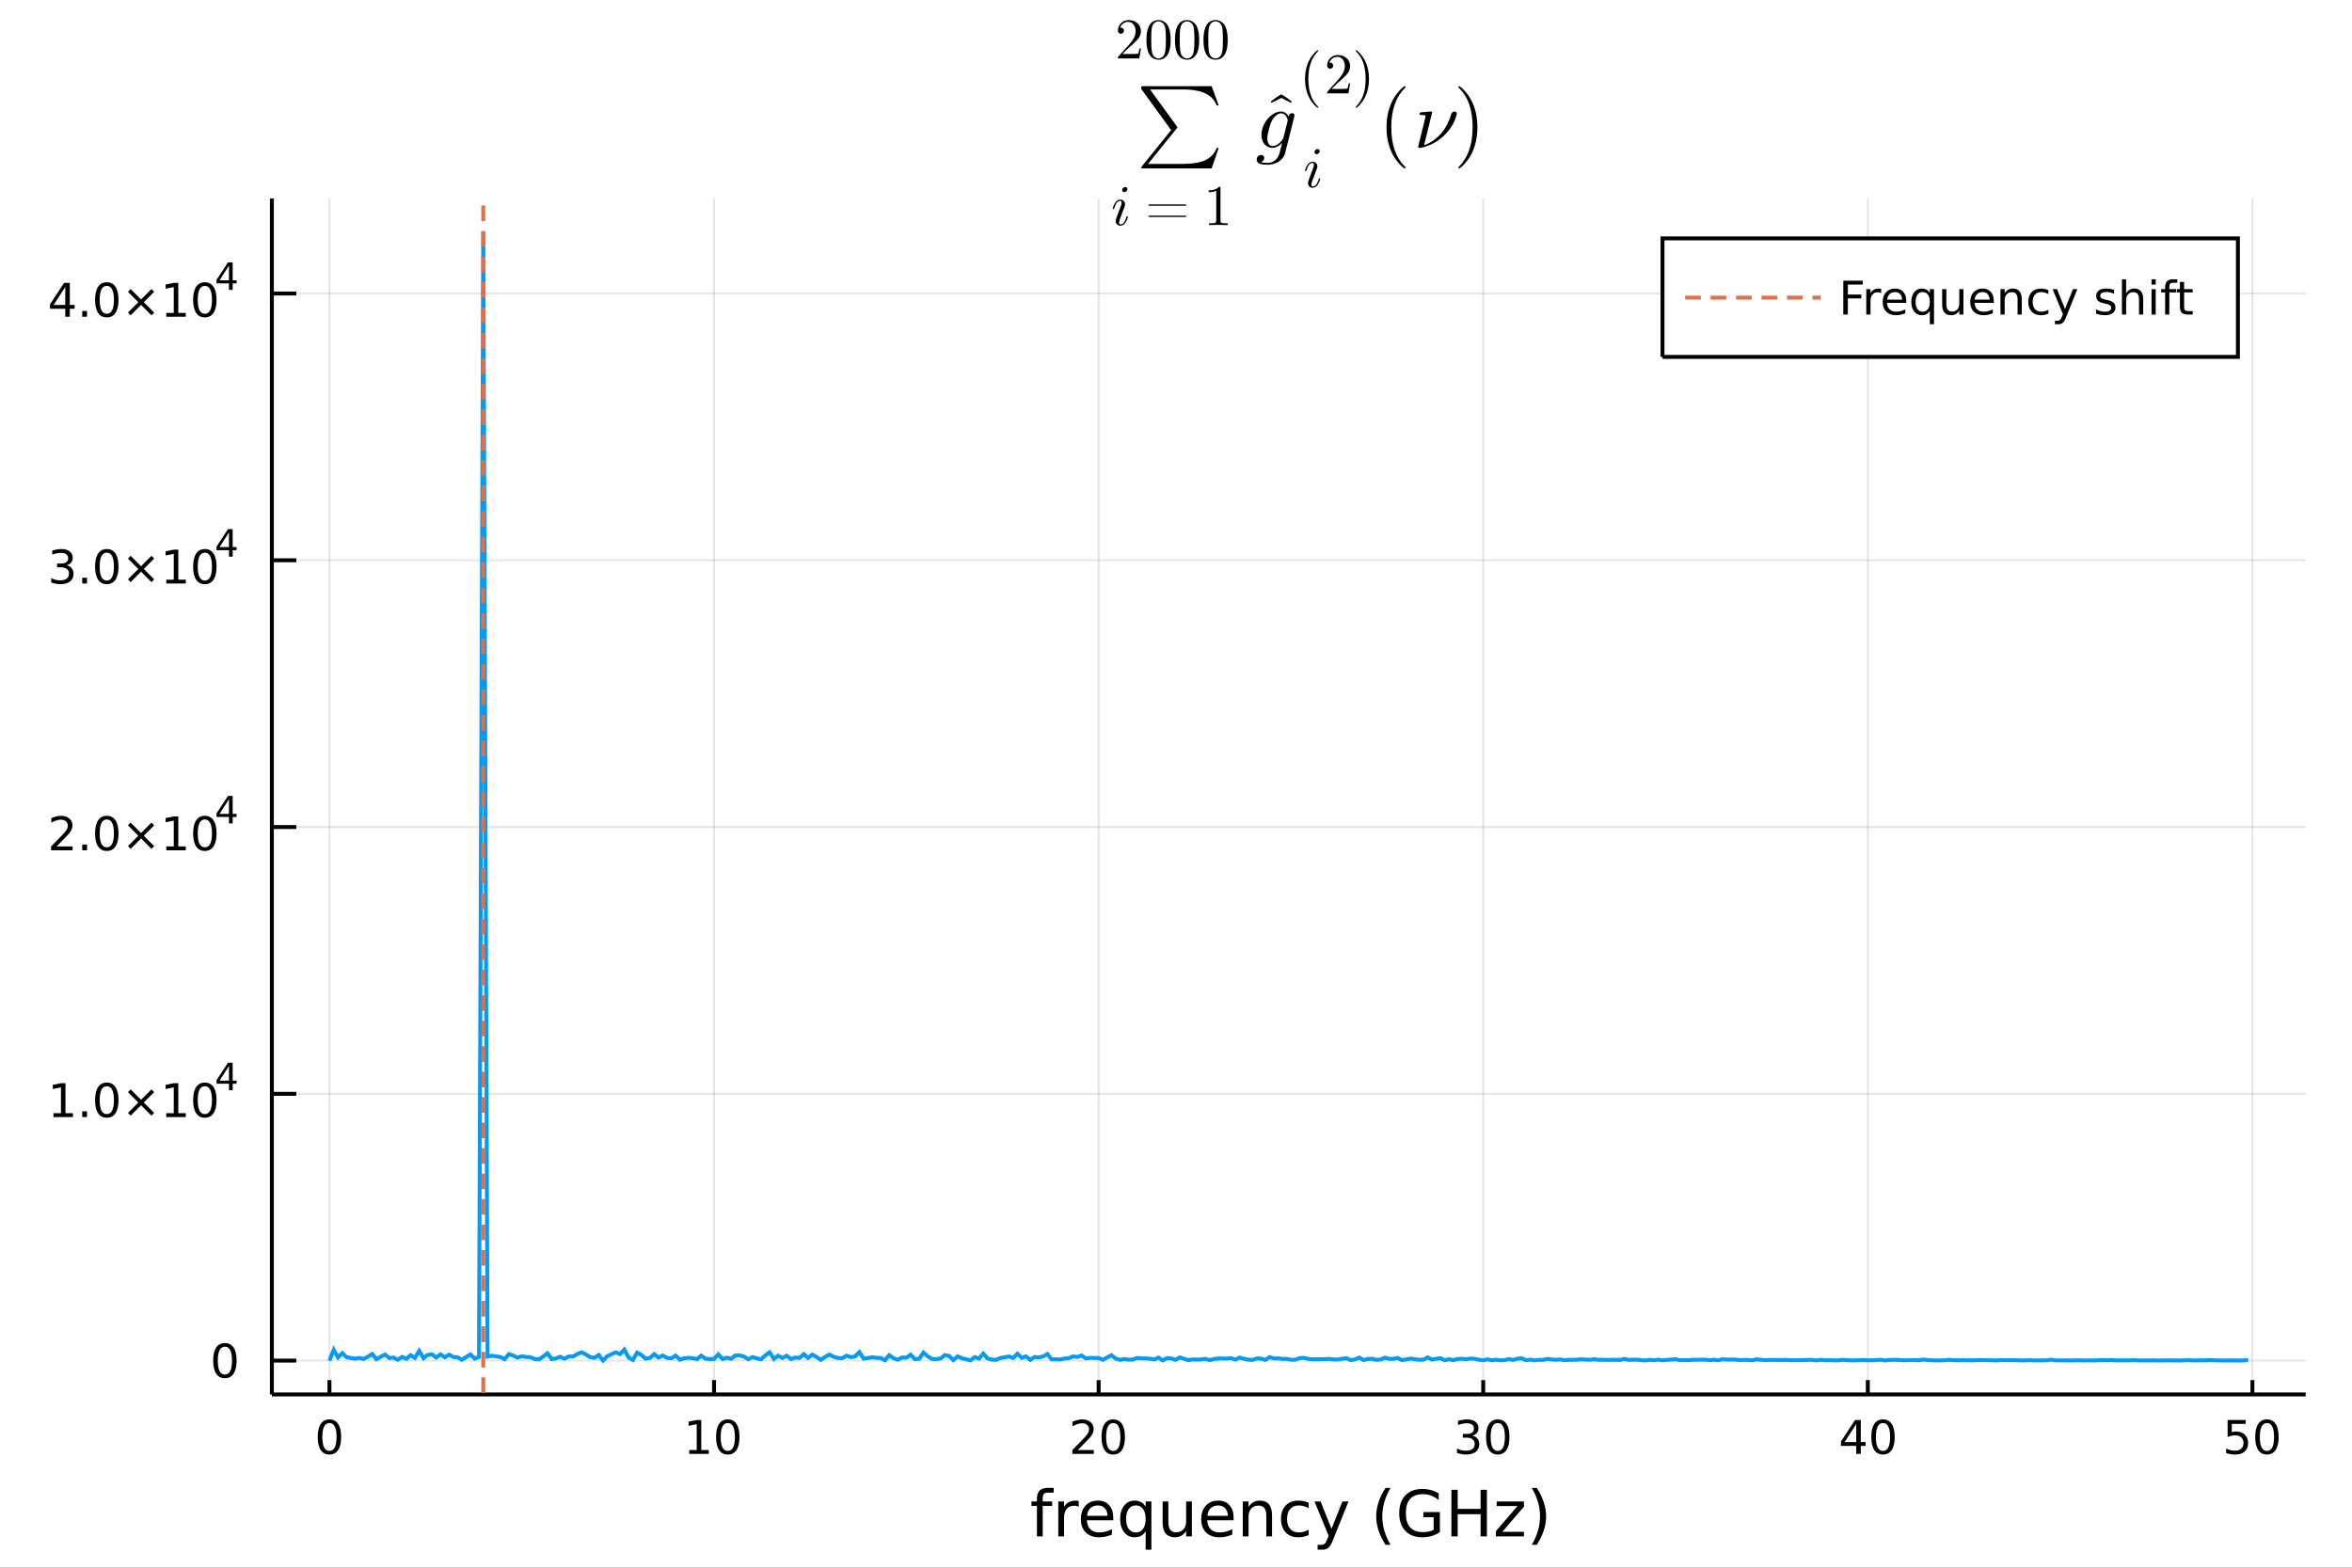 <?xml version="1.0" encoding="utf-8"?>
<svg xmlns="http://www.w3.org/2000/svg" xmlns:xlink="http://www.w3.org/1999/xlink" width="600" height="400" viewBox="0 0 2400 1600">
<rect x="0" y="0" width="2400" height="1600" fill="#333333" stroke="none"/>
<defs>
  <clipPath id="clip390">
    <rect x="0" y="0" width="2400" height="1600"/>
  </clipPath>
</defs>
<path clip-path="url(#clip390)" d="
M0 1600 L2400 1600 L2400 0 L0 0  Z
  " fill="#ffffff" fill-rule="evenodd" fill-opacity="1"/>
<defs>
  <clipPath id="clip391">
    <rect x="480" y="0" width="1681" height="1600"/>
  </clipPath>
</defs>
<defs>
  <clipPath id="clip392">
    <rect x="138" y="142" width="2215" height="1281"/>
  </clipPath>
</defs>
<path clip-path="url(#clip390)" d="
M277.431 1423.18 L2352.76 1423.18 L2352.76 202.606 L277.431 202.606  Z
  " fill="#ffffff" fill-rule="evenodd" fill-opacity="1"/>
<defs>
  <clipPath id="clip393">
    <rect x="277" y="202" width="2076" height="1222"/>
  </clipPath>
</defs>
<polyline clip-path="url(#clip393)" style="stroke:#000000; stroke-width:2; stroke-opacity:0.1; fill:none" points="
  336.167,1423.18 336.167,202.606 
  "/>
<polyline clip-path="url(#clip393)" style="stroke:#000000; stroke-width:2; stroke-opacity:0.1; fill:none" points="
  728.609,1423.18 728.609,202.606 
  "/>
<polyline clip-path="url(#clip393)" style="stroke:#000000; stroke-width:2; stroke-opacity:0.1; fill:none" points="
  1121.05,1423.18 1121.05,202.606 
  "/>
<polyline clip-path="url(#clip393)" style="stroke:#000000; stroke-width:2; stroke-opacity:0.1; fill:none" points="
  1513.5,1423.18 1513.5,202.606 
  "/>
<polyline clip-path="url(#clip393)" style="stroke:#000000; stroke-width:2; stroke-opacity:0.1; fill:none" points="
  1905.94,1423.18 1905.94,202.606 
  "/>
<polyline clip-path="url(#clip393)" style="stroke:#000000; stroke-width:2; stroke-opacity:0.1; fill:none" points="
  2298.38,1423.18 2298.38,202.606 
  "/>
<polyline clip-path="url(#clip390)" style="stroke:#000000; stroke-width:4; stroke-opacity:1; fill:none" points="
  277.431,1423.18 2352.76,1423.18 
  "/>
<polyline clip-path="url(#clip390)" style="stroke:#000000; stroke-width:4; stroke-opacity:1; fill:none" points="
  336.167,1423.18 336.167,1408.53 
  "/>
<polyline clip-path="url(#clip390)" style="stroke:#000000; stroke-width:4; stroke-opacity:1; fill:none" points="
  728.609,1423.18 728.609,1408.53 
  "/>
<polyline clip-path="url(#clip390)" style="stroke:#000000; stroke-width:4; stroke-opacity:1; fill:none" points="
  1121.05,1423.18 1121.05,1408.53 
  "/>
<polyline clip-path="url(#clip390)" style="stroke:#000000; stroke-width:4; stroke-opacity:1; fill:none" points="
  1513.5,1423.18 1513.5,1408.53 
  "/>
<polyline clip-path="url(#clip390)" style="stroke:#000000; stroke-width:4; stroke-opacity:1; fill:none" points="
  1905.94,1423.18 1905.94,1408.53 
  "/>
<polyline clip-path="url(#clip390)" style="stroke:#000000; stroke-width:4; stroke-opacity:1; fill:none" points="
  2298.38,1423.18 2298.38,1408.53 
  "/>
<path clip-path="url(#clip390)" d="M 0 0 M336.167 1452.37 Q332.555 1452.37 330.727 1455.94 Q328.921 1459.48 328.921 1466.61 Q328.921 1473.71 330.727 1477.28 Q332.555 1480.82 336.167 1480.82 Q339.801 1480.82 341.606 1477.28 Q343.435 1473.71 343.435 1466.61 Q343.435 1459.48 341.606 1455.94 Q339.801 1452.37 336.167 1452.37 M336.167 1448.67 Q341.977 1448.67 345.032 1453.27 Q348.111 1457.86 348.111 1466.61 Q348.111 1475.33 345.032 1479.94 Q341.977 1484.52 336.167 1484.52 Q330.356 1484.52 327.278 1479.94 Q324.222 1475.33 324.222 1466.61 Q324.222 1457.86 327.278 1453.27 Q330.356 1448.67 336.167 1448.67 Z" fill="#000000" fill-rule="evenodd" fill-opacity="1" /><path clip-path="url(#clip390)" d="M 0 0 M703.297 1479.92 L710.936 1479.92 L710.936 1453.55 L702.626 1455.22 L702.626 1450.96 L710.89 1449.29 L715.565 1449.29 L715.565 1479.92 L723.204 1479.92 L723.204 1483.85 L703.297 1483.85 L703.297 1479.92 Z" fill="#000000" fill-rule="evenodd" fill-opacity="1" /><path clip-path="url(#clip390)" d="M 0 0 M742.649 1452.37 Q739.038 1452.37 737.209 1455.94 Q735.403 1459.48 735.403 1466.61 Q735.403 1473.71 737.209 1477.28 Q739.038 1480.82 742.649 1480.82 Q746.283 1480.82 748.088 1477.28 Q749.917 1473.71 749.917 1466.61 Q749.917 1459.48 748.088 1455.94 Q746.283 1452.37 742.649 1452.37 M742.649 1448.67 Q748.459 1448.67 751.514 1453.27 Q754.593 1457.86 754.593 1466.61 Q754.593 1475.33 751.514 1479.94 Q748.459 1484.52 742.649 1484.52 Q736.839 1484.52 733.76 1479.94 Q730.704 1475.33 730.704 1466.61 Q730.704 1457.86 733.76 1453.27 Q736.839 1448.67 742.649 1448.67 Z" fill="#000000" fill-rule="evenodd" fill-opacity="1" /><path clip-path="url(#clip390)" d="M 0 0 M1099.83 1479.92 L1116.14 1479.92 L1116.14 1483.85 L1094.2 1483.85 L1094.2 1479.92 Q1096.86 1477.16 1101.45 1472.53 Q1106.05 1467.88 1107.23 1466.54 Q1109.48 1464.01 1110.36 1462.28 Q1111.26 1460.52 1111.26 1458.83 Q1111.26 1456.07 1109.32 1454.34 Q1107.39 1452.6 1104.29 1452.6 Q1102.09 1452.6 1099.64 1453.37 Q1097.21 1454.13 1094.43 1455.68 L1094.43 1450.96 Q1097.26 1449.82 1099.71 1449.25 Q1102.16 1448.67 1104.2 1448.67 Q1109.57 1448.67 1112.77 1451.35 Q1115.96 1454.04 1115.96 1458.53 Q1115.96 1460.66 1115.15 1462.58 Q1114.36 1464.48 1112.26 1467.07 Q1111.68 1467.74 1108.58 1470.96 Q1105.47 1474.15 1099.83 1479.92 Z" fill="#000000" fill-rule="evenodd" fill-opacity="1" /><path clip-path="url(#clip390)" d="M 0 0 M1135.96 1452.37 Q1132.35 1452.37 1130.52 1455.94 Q1128.71 1459.48 1128.71 1466.61 Q1128.71 1473.71 1130.52 1477.28 Q1132.35 1480.82 1135.96 1480.82 Q1139.59 1480.82 1141.4 1477.28 Q1143.23 1473.71 1143.23 1466.61 Q1143.23 1459.48 1141.4 1455.94 Q1139.59 1452.37 1135.96 1452.37 M1135.96 1448.67 Q1141.77 1448.67 1144.83 1453.27 Q1147.9 1457.86 1147.9 1466.61 Q1147.9 1475.33 1144.83 1479.94 Q1141.77 1484.52 1135.96 1484.52 Q1130.15 1484.52 1127.07 1479.94 Q1124.02 1475.33 1124.02 1466.61 Q1124.02 1457.86 1127.07 1453.27 Q1130.15 1448.67 1135.96 1448.67 Z" fill="#000000" fill-rule="evenodd" fill-opacity="1" /><path clip-path="url(#clip390)" d="M 0 0 M1502.34 1465.22 Q1505.69 1465.94 1507.57 1468.2 Q1509.47 1470.47 1509.47 1473.81 Q1509.47 1478.92 1505.95 1481.72 Q1502.43 1484.52 1495.95 1484.52 Q1493.77 1484.52 1491.46 1484.08 Q1489.17 1483.67 1486.71 1482.81 L1486.71 1478.3 Q1488.66 1479.43 1490.97 1480.01 Q1493.29 1480.59 1495.81 1480.59 Q1500.21 1480.59 1502.5 1478.85 Q1504.81 1477.12 1504.81 1473.81 Q1504.81 1470.75 1502.66 1469.04 Q1500.53 1467.3 1496.71 1467.3 L1492.69 1467.3 L1492.69 1463.46 L1496.9 1463.46 Q1500.35 1463.46 1502.18 1462.09 Q1504 1460.7 1504 1458.11 Q1504 1455.45 1502.11 1454.04 Q1500.23 1452.6 1496.71 1452.6 Q1494.79 1452.6 1492.59 1453.02 Q1490.39 1453.44 1487.75 1454.31 L1487.75 1450.15 Q1490.42 1449.41 1492.73 1449.04 Q1495.07 1448.67 1497.13 1448.67 Q1502.45 1448.67 1505.56 1451.1 Q1508.66 1453.5 1508.66 1457.63 Q1508.66 1460.5 1507.01 1462.49 Q1505.37 1464.45 1502.34 1465.22 Z" fill="#000000" fill-rule="evenodd" fill-opacity="1" /><path clip-path="url(#clip390)" d="M 0 0 M1528.33 1452.37 Q1524.72 1452.37 1522.89 1455.94 Q1521.09 1459.48 1521.09 1466.61 Q1521.09 1473.71 1522.89 1477.28 Q1524.72 1480.82 1528.33 1480.82 Q1531.97 1480.82 1533.77 1477.28 Q1535.6 1473.71 1535.6 1466.61 Q1535.6 1459.48 1533.77 1455.94 Q1531.97 1452.37 1528.33 1452.37 M1528.33 1448.67 Q1534.14 1448.67 1537.2 1453.27 Q1540.28 1457.86 1540.28 1466.61 Q1540.28 1475.33 1537.2 1479.94 Q1534.14 1484.52 1528.33 1484.52 Q1522.52 1484.52 1519.44 1479.94 Q1516.39 1475.33 1516.39 1466.61 Q1516.39 1457.86 1519.44 1453.27 Q1522.52 1448.67 1528.33 1448.67 Z" fill="#000000" fill-rule="evenodd" fill-opacity="1" /><path clip-path="url(#clip390)" d="M 0 0 M1894.11 1453.37 L1882.3 1471.81 L1894.11 1471.81 L1894.11 1453.37 M1892.88 1449.29 L1898.76 1449.29 L1898.76 1471.81 L1903.69 1471.81 L1903.69 1475.7 L1898.76 1475.7 L1898.76 1483.85 L1894.11 1483.85 L1894.11 1475.7 L1878.51 1475.7 L1878.51 1471.19 L1892.88 1449.29 Z" fill="#000000" fill-rule="evenodd" fill-opacity="1" /><path clip-path="url(#clip390)" d="M 0 0 M1921.42 1452.37 Q1917.81 1452.37 1915.98 1455.94 Q1914.18 1459.48 1914.18 1466.61 Q1914.18 1473.71 1915.98 1477.28 Q1917.81 1480.82 1921.42 1480.82 Q1925.06 1480.82 1926.86 1477.28 Q1928.69 1473.71 1928.69 1466.61 Q1928.69 1459.48 1926.86 1455.94 Q1925.06 1452.37 1921.42 1452.37 M1921.42 1448.67 Q1927.23 1448.67 1930.29 1453.27 Q1933.37 1457.86 1933.37 1466.61 Q1933.37 1475.33 1930.29 1479.94 Q1927.23 1484.52 1921.42 1484.52 Q1915.61 1484.52 1912.54 1479.94 Q1909.48 1475.33 1909.48 1466.61 Q1909.48 1457.86 1912.54 1453.27 Q1915.61 1448.67 1921.42 1448.67 Z" fill="#000000" fill-rule="evenodd" fill-opacity="1" /><path clip-path="url(#clip390)" d="M 0 0 M2273.08 1449.29 L2291.44 1449.29 L2291.44 1453.23 L2277.36 1453.23 L2277.36 1461.7 Q2278.38 1461.35 2279.4 1461.19 Q2280.42 1461 2281.44 1461 Q2287.22 1461 2290.6 1464.18 Q2293.98 1467.35 2293.98 1472.76 Q2293.98 1478.34 2290.51 1481.44 Q2287.04 1484.52 2280.72 1484.52 Q2278.54 1484.52 2276.27 1484.15 Q2274.03 1483.78 2271.62 1483.04 L2271.62 1478.34 Q2273.7 1479.48 2275.93 1480.03 Q2278.15 1480.59 2280.63 1480.59 Q2284.63 1480.59 2286.97 1478.48 Q2289.31 1476.38 2289.31 1472.76 Q2289.31 1469.15 2286.97 1467.05 Q2284.63 1464.94 2280.63 1464.94 Q2278.75 1464.94 2276.88 1465.36 Q2275.02 1465.77 2273.08 1466.65 L2273.08 1449.29 Z" fill="#000000" fill-rule="evenodd" fill-opacity="1" /><path clip-path="url(#clip390)" d="M 0 0 M2313.2 1452.37 Q2309.58 1452.37 2307.76 1455.94 Q2305.95 1459.48 2305.95 1466.61 Q2305.95 1473.71 2307.76 1477.28 Q2309.58 1480.82 2313.2 1480.82 Q2316.83 1480.82 2318.64 1477.28 Q2320.46 1473.71 2320.46 1466.61 Q2320.46 1459.48 2318.64 1455.94 Q2316.83 1452.37 2313.2 1452.37 M2313.2 1448.67 Q2319.01 1448.67 2322.06 1453.27 Q2325.14 1457.86 2325.14 1466.61 Q2325.14 1475.33 2322.06 1479.94 Q2319.01 1484.52 2313.2 1484.52 Q2307.39 1484.52 2304.31 1479.94 Q2301.25 1475.33 2301.25 1466.61 Q2301.25 1457.86 2304.31 1453.27 Q2307.39 1448.67 2313.2 1448.67 Z" fill="#000000" fill-rule="evenodd" fill-opacity="1" /><path clip-path="url(#clip390)" d="M 0 0 M1075.2 1518.52 L1075.2 1523.39 L1069.6 1523.39 Q1066.45 1523.39 1065.21 1524.66 Q1064 1525.93 1064 1529.24 L1064 1532.4 L1073.64 1532.4 L1073.64 1536.95 L1064 1536.95 L1064 1568.04 L1058.11 1568.04 L1058.11 1536.95 L1052.51 1536.95 L1052.51 1532.4 L1058.11 1532.4 L1058.11 1529.91 Q1058.11 1523.96 1060.88 1521.26 Q1063.65 1518.52 1069.66 1518.52 L1075.2 1518.52 Z" fill="#000000" fill-rule="evenodd" fill-opacity="1" /><path clip-path="url(#clip390)" d="M 0 0 M1100.76 1537.87 Q1099.77 1537.3 1098.6 1537.04 Q1097.45 1536.76 1096.05 1536.76 Q1091.08 1536.76 1088.41 1540 Q1085.77 1543.22 1085.77 1549.27 L1085.77 1568.04 L1079.88 1568.04 L1079.88 1532.4 L1085.77 1532.4 L1085.77 1537.93 Q1087.61 1534.69 1090.57 1533.13 Q1093.53 1531.54 1097.77 1531.54 Q1098.37 1531.54 1099.1 1531.63 Q1099.84 1531.7 1100.73 1531.85 L1100.76 1537.87 Z" fill="#000000" fill-rule="evenodd" fill-opacity="1" /><path clip-path="url(#clip390)" d="M 0 0 M1135.96 1548.76 L1135.96 1551.62 L1109.04 1551.62 Q1109.42 1557.67 1112.66 1560.85 Q1115.94 1564 1121.77 1564 Q1125.14 1564 1128.29 1563.17 Q1131.47 1562.35 1134.59 1560.69 L1134.59 1566.23 Q1131.44 1567.57 1128.13 1568.27 Q1124.82 1568.97 1121.42 1568.97 Q1112.89 1568.97 1107.89 1564 Q1102.92 1559.04 1102.92 1550.57 Q1102.92 1541.82 1107.64 1536.69 Q1112.38 1531.54 1120.4 1531.54 Q1127.59 1531.54 1131.76 1536.18 Q1135.96 1540.8 1135.96 1548.76 M1130.11 1547.04 Q1130.04 1542.23 1127.4 1539.37 Q1124.79 1536.5 1120.46 1536.5 Q1115.56 1536.5 1112.6 1539.27 Q1109.67 1542.04 1109.23 1547.07 L1130.11 1547.04 Z" fill="#000000" fill-rule="evenodd" fill-opacity="1" /><path clip-path="url(#clip390)" d="M 0 0 M1149.08 1550.25 Q1149.08 1556.71 1151.72 1560.4 Q1154.39 1564.07 1159.04 1564.07 Q1163.69 1564.07 1166.36 1560.4 Q1169.03 1556.71 1169.03 1550.25 Q1169.03 1543.79 1166.36 1540.13 Q1163.69 1536.44 1159.04 1536.44 Q1154.39 1536.44 1151.72 1540.13 Q1149.08 1543.79 1149.08 1550.25 M1169.03 1562.7 Q1167.19 1565.88 1164.35 1567.44 Q1161.55 1568.97 1157.61 1568.97 Q1151.14 1568.97 1147.07 1563.81 Q1143.03 1558.65 1143.03 1550.25 Q1143.03 1541.85 1147.07 1536.69 Q1151.14 1531.54 1157.61 1531.54 Q1161.55 1531.54 1164.35 1533.1 Q1167.19 1534.62 1169.03 1537.81 L1169.03 1532.4 L1174.89 1532.4 L1174.89 1581.6 L1169.03 1581.6 L1169.03 1562.7 Z" fill="#000000" fill-rule="evenodd" fill-opacity="1" /><path clip-path="url(#clip390)" d="M 0 0 M1186.35 1553.98 L1186.35 1532.4 L1192.2 1532.4 L1192.2 1553.75 Q1192.2 1558.81 1194.18 1561.36 Q1196.15 1563.87 1200.1 1563.87 Q1204.84 1563.87 1207.58 1560.85 Q1210.35 1557.83 1210.35 1552.61 L1210.35 1532.4 L1216.2 1532.4 L1216.2 1568.04 L1210.35 1568.04 L1210.35 1562.57 Q1208.21 1565.82 1205.38 1567.41 Q1202.58 1568.97 1198.86 1568.97 Q1192.71 1568.97 1189.53 1565.15 Q1186.35 1561.33 1186.35 1553.98 M1201.08 1531.54 L1201.08 1531.54 Z" fill="#000000" fill-rule="evenodd" fill-opacity="1" /><path clip-path="url(#clip390)" d="M 0 0 M1258.76 1548.76 L1258.76 1551.62 L1231.83 1551.62 Q1232.21 1557.67 1235.46 1560.85 Q1238.74 1564 1244.56 1564 Q1247.94 1564 1251.09 1563.17 Q1254.27 1562.35 1257.39 1560.69 L1257.39 1566.23 Q1254.24 1567.57 1250.93 1568.27 Q1247.62 1568.97 1244.21 1568.97 Q1235.68 1568.97 1230.68 1564 Q1225.72 1559.04 1225.72 1550.57 Q1225.72 1541.82 1230.43 1536.69 Q1235.17 1531.54 1243.19 1531.54 Q1250.39 1531.54 1254.56 1536.18 Q1258.76 1540.8 1258.76 1548.76 M1252.9 1547.04 Q1252.84 1542.23 1250.2 1539.37 Q1247.59 1536.5 1243.26 1536.5 Q1238.35 1536.5 1235.39 1539.27 Q1232.47 1542.04 1232.02 1547.07 L1252.9 1547.04 Z" fill="#000000" fill-rule="evenodd" fill-opacity="1" /><path clip-path="url(#clip390)" d="M 0 0 M1298 1546.53 L1298 1568.04 L1292.15 1568.04 L1292.15 1546.72 Q1292.15 1541.66 1290.17 1539.14 Q1288.2 1536.63 1284.25 1536.63 Q1279.51 1536.63 1276.77 1539.65 Q1274.03 1542.68 1274.03 1547.9 L1274.03 1568.04 L1268.15 1568.04 L1268.15 1532.4 L1274.03 1532.4 L1274.03 1537.93 Q1276.14 1534.72 1278.97 1533.13 Q1281.83 1531.54 1285.56 1531.54 Q1291.7 1531.54 1294.85 1535.36 Q1298 1539.14 1298 1546.53 Z" fill="#000000" fill-rule="evenodd" fill-opacity="1" /><path clip-path="url(#clip390)" d="M 0 0 M1335.34 1533.76 L1335.34 1539.24 Q1332.85 1537.87 1330.34 1537.2 Q1327.86 1536.5 1325.31 1536.5 Q1319.61 1536.5 1316.46 1540.13 Q1313.31 1543.73 1313.31 1550.25 Q1313.31 1556.78 1316.46 1560.4 Q1319.61 1564 1325.31 1564 Q1327.86 1564 1330.34 1563.33 Q1332.85 1562.63 1335.34 1561.26 L1335.34 1566.68 Q1332.89 1567.82 1330.24 1568.39 Q1327.63 1568.97 1324.67 1568.97 Q1316.62 1568.97 1311.88 1563.91 Q1307.14 1558.85 1307.14 1550.25 Q1307.14 1541.53 1311.91 1536.53 Q1316.72 1531.54 1325.06 1531.54 Q1327.76 1531.54 1330.34 1532.11 Q1332.92 1532.65 1335.34 1533.76 Z" fill="#000000" fill-rule="evenodd" fill-opacity="1" /><path clip-path="url(#clip390)" d="M 0 0 M1360.35 1571.35 Q1357.87 1577.72 1355.52 1579.66 Q1353.16 1581.6 1349.21 1581.6 L1344.53 1581.6 L1344.53 1576.7 L1347.97 1576.7 Q1350.39 1576.7 1351.73 1575.56 Q1353.06 1574.41 1354.69 1570.14 L1355.74 1567.47 L1341.32 1532.4 L1347.53 1532.4 L1358.67 1560.28 L1369.81 1532.4 L1376.01 1532.4 L1360.35 1571.35 Z" fill="#000000" fill-rule="evenodd" fill-opacity="1" /><path clip-path="url(#clip390)" d="M 0 0 M1418.89 1518.58 Q1414.62 1525.9 1412.55 1533.06 Q1410.48 1540.23 1410.48 1547.58 Q1410.48 1554.93 1412.55 1562.16 Q1414.65 1569.35 1418.89 1576.64 L1413.79 1576.64 Q1409.02 1569.16 1406.63 1561.93 Q1404.28 1554.71 1404.28 1547.58 Q1404.28 1540.48 1406.63 1533.29 Q1408.99 1526.09 1413.79 1518.58 L1418.89 1518.58 Z" fill="#000000" fill-rule="evenodd" fill-opacity="1" /><path clip-path="url(#clip390)" d="M 0 0 M1462.91 1561.26 L1462.91 1548.5 L1452.4 1548.5 L1452.4 1543.22 L1469.27 1543.22 L1469.27 1563.62 Q1465.55 1566.26 1461.06 1567.63 Q1456.57 1568.97 1451.48 1568.97 Q1440.34 1568.97 1434.04 1562.47 Q1427.77 1555.95 1427.77 1544.33 Q1427.77 1532.68 1434.04 1526.19 Q1440.34 1519.66 1451.48 1519.66 Q1456.13 1519.66 1460.3 1520.81 Q1464.5 1521.96 1468.03 1524.18 L1468.03 1531.03 Q1464.46 1528 1460.45 1526.48 Q1456.44 1524.95 1452.02 1524.95 Q1443.3 1524.95 1438.91 1529.82 Q1434.55 1534.69 1434.55 1544.33 Q1434.55 1553.94 1438.91 1558.81 Q1443.3 1563.68 1452.02 1563.68 Q1455.43 1563.68 1458.1 1563.11 Q1460.77 1562.51 1462.91 1561.26 Z" fill="#000000" fill-rule="evenodd" fill-opacity="1" /><path clip-path="url(#clip390)" d="M 0 0 M1481.02 1520.52 L1487.44 1520.52 L1487.44 1540 L1510.81 1540 L1510.81 1520.52 L1517.24 1520.52 L1517.24 1568.04 L1510.81 1568.04 L1510.81 1545.41 L1487.44 1545.41 L1487.44 1568.04 L1481.02 1568.04 L1481.02 1520.52 Z" fill="#000000" fill-rule="evenodd" fill-opacity="1" /><path clip-path="url(#clip390)" d="M 0 0 M1527.23 1532.4 L1555.05 1532.4 L1555.05 1537.74 L1533.02 1563.37 L1555.05 1563.37 L1555.05 1568.04 L1526.43 1568.04 L1526.43 1562.7 L1548.46 1537.07 L1527.23 1537.07 L1527.23 1532.4 Z" fill="#000000" fill-rule="evenodd" fill-opacity="1" /><path clip-path="url(#clip390)" d="M 0 0 M1563.07 1518.58 L1568.16 1518.58 Q1572.94 1526.09 1575.29 1533.29 Q1577.68 1540.48 1577.68 1547.58 Q1577.68 1554.71 1575.29 1561.93 Q1572.94 1569.16 1568.16 1576.64 L1563.07 1576.64 Q1567.3 1569.35 1569.37 1562.16 Q1571.47 1554.93 1571.47 1547.58 Q1571.47 1540.23 1569.37 1533.06 Q1567.3 1525.9 1563.07 1518.58 Z" fill="#000000" fill-rule="evenodd" fill-opacity="1" /><polyline clip-path="url(#clip393)" style="stroke:#000000; stroke-width:2; stroke-opacity:0.1; fill:none" points="
  277.431,1388.64 2352.76,1388.64 
  "/>
<polyline clip-path="url(#clip393)" style="stroke:#000000; stroke-width:2; stroke-opacity:0.1; fill:none" points="
  277.431,1116.36 2352.76,1116.36 
  "/>
<polyline clip-path="url(#clip393)" style="stroke:#000000; stroke-width:2; stroke-opacity:0.1; fill:none" points="
  277.431,844.089 2352.76,844.089 
  "/>
<polyline clip-path="url(#clip393)" style="stroke:#000000; stroke-width:2; stroke-opacity:0.1; fill:none" points="
  277.431,571.815 2352.76,571.815 
  "/>
<polyline clip-path="url(#clip393)" style="stroke:#000000; stroke-width:2; stroke-opacity:0.1; fill:none" points="
  277.431,299.542 2352.76,299.542 
  "/>
<polyline clip-path="url(#clip390)" style="stroke:#000000; stroke-width:4; stroke-opacity:1; fill:none" points="
  277.431,1423.18 277.431,202.606 
  "/>
<polyline clip-path="url(#clip390)" style="stroke:#000000; stroke-width:4; stroke-opacity:1; fill:none" points="
  277.431,1388.64 302.335,1388.64 
  "/>
<polyline clip-path="url(#clip390)" style="stroke:#000000; stroke-width:4; stroke-opacity:1; fill:none" points="
  277.431,1116.36 302.335,1116.36 
  "/>
<polyline clip-path="url(#clip390)" style="stroke:#000000; stroke-width:4; stroke-opacity:1; fill:none" points="
  277.431,844.089 302.335,844.089 
  "/>
<polyline clip-path="url(#clip390)" style="stroke:#000000; stroke-width:4; stroke-opacity:1; fill:none" points="
  277.431,571.815 302.335,571.815 
  "/>
<polyline clip-path="url(#clip390)" style="stroke:#000000; stroke-width:4; stroke-opacity:1; fill:none" points="
  277.431,299.542 302.335,299.542 
  "/>
<path clip-path="url(#clip390)" d="M 0 0 M229.487 1374.43 Q225.875 1374.43 224.047 1378 Q222.241 1381.54 222.241 1388.67 Q222.241 1395.78 224.047 1399.34 Q225.875 1402.88 229.487 1402.88 Q233.121 1402.88 234.926 1399.34 Q236.755 1395.78 236.755 1388.67 Q236.755 1381.54 234.926 1378 Q233.121 1374.43 229.487 1374.43 M229.487 1370.73 Q235.297 1370.73 238.352 1375.34 Q241.431 1379.92 241.431 1388.67 Q241.431 1397.4 238.352 1402 Q235.297 1406.59 229.487 1406.59 Q223.676 1406.59 220.598 1402 Q217.542 1397.4 217.542 1388.67 Q217.542 1379.92 220.598 1375.34 Q223.676 1370.73 229.487 1370.73 Z" fill="#000000" fill-rule="evenodd" fill-opacity="1" /><path clip-path="url(#clip390)" d="M 0 0 M54.557 1136.15 L62.196 1136.15 L62.196 1109.79 L53.886 1111.46 L53.886 1107.2 L62.15 1105.53 L66.825 1105.53 L66.825 1136.15 L74.464 1136.15 L74.464 1140.09 L54.557 1140.09 L54.557 1136.15 Z" fill="#000000" fill-rule="evenodd" fill-opacity="1" /><path clip-path="url(#clip390)" d="M 0 0 M83.909 1134.21 L88.793 1134.21 L88.793 1140.09 L83.909 1140.09 L83.909 1134.21 Z" fill="#000000" fill-rule="evenodd" fill-opacity="1" /><path clip-path="url(#clip390)" d="M 0 0 M108.978 1108.61 Q105.367 1108.61 103.538 1112.17 Q101.733 1115.71 101.733 1122.84 Q101.733 1129.95 103.538 1133.52 Q105.367 1137.06 108.978 1137.06 Q112.612 1137.06 114.418 1133.52 Q116.246 1129.95 116.246 1122.84 Q116.246 1115.71 114.418 1112.17 Q112.612 1108.61 108.978 1108.61 M108.978 1104.9 Q114.788 1104.9 117.844 1109.51 Q120.922 1114.09 120.922 1122.84 Q120.922 1131.57 117.844 1136.18 Q114.788 1140.76 108.978 1140.76 Q103.168 1140.76 100.089 1136.18 Q97.034 1131.57 97.034 1122.84 Q97.034 1114.09 100.089 1109.51 Q103.168 1104.9 108.978 1104.9 Z" fill="#000000" fill-rule="evenodd" fill-opacity="1" /><path clip-path="url(#clip390)" d="M 0 0 M157.311 1114.63 L146.732 1125.25 L157.311 1135.83 L154.556 1138.63 L143.931 1128.01 L133.306 1138.63 L130.575 1135.83 L141.131 1125.25 L130.575 1114.63 L133.306 1111.83 L143.931 1122.45 L154.556 1111.83 L157.311 1114.63 Z" fill="#000000" fill-rule="evenodd" fill-opacity="1" /><path clip-path="url(#clip390)" d="M 0 0 M169.672 1136.15 L177.311 1136.15 L177.311 1109.79 L169.001 1111.46 L169.001 1107.2 L177.265 1105.53 L181.94 1105.53 L181.94 1136.15 L189.579 1136.15 L189.579 1140.09 L169.672 1140.09 L169.672 1136.15 Z" fill="#000000" fill-rule="evenodd" fill-opacity="1" /><path clip-path="url(#clip390)" d="M 0 0 M209.024 1108.61 Q205.413 1108.61 203.584 1112.17 Q201.778 1115.71 201.778 1122.84 Q201.778 1129.95 203.584 1133.52 Q205.413 1137.06 209.024 1137.06 Q212.658 1137.06 214.463 1133.52 Q216.292 1129.95 216.292 1122.84 Q216.292 1115.71 214.463 1112.17 Q212.658 1108.61 209.024 1108.61 M209.024 1104.9 Q214.834 1104.9 217.889 1109.51 Q220.968 1114.09 220.968 1122.84 Q220.968 1131.57 217.889 1136.18 Q214.834 1140.76 209.024 1140.76 Q203.214 1140.76 200.135 1136.18 Q197.079 1131.57 197.079 1122.84 Q197.079 1114.09 200.135 1109.51 Q203.214 1104.9 209.024 1104.9 Z" fill="#000000" fill-rule="evenodd" fill-opacity="1" /><path clip-path="url(#clip390)" d="M 0 0 M233.645 1087.91 L224.053 1102.9 L233.645 1102.9 L233.645 1087.91 M232.648 1084.6 L237.425 1084.6 L237.425 1102.9 L241.431 1102.9 L241.431 1106.06 L237.425 1106.06 L237.425 1112.68 L233.645 1112.68 L233.645 1106.06 L220.968 1106.06 L220.968 1102.39 L232.648 1084.6 Z" fill="#000000" fill-rule="evenodd" fill-opacity="1" /><path clip-path="url(#clip390)" d="M 0 0 M57.775 863.881 L74.094 863.881 L74.094 867.816 L52.15 867.816 L52.15 863.881 Q54.812 861.127 59.395 856.497 Q64.001 851.844 65.182 850.502 Q67.427 847.978 68.307 846.242 Q69.21 844.483 69.21 842.793 Q69.21 840.039 67.265 838.303 Q65.344 836.566 62.242 836.566 Q60.043 836.566 57.589 837.33 Q55.159 838.094 52.381 839.645 L52.381 834.923 Q55.205 833.789 57.659 833.21 Q60.112 832.631 62.15 832.631 Q67.52 832.631 70.714 835.316 Q73.909 838.002 73.909 842.492 Q73.909 844.622 73.099 846.543 Q72.311 848.441 70.205 851.034 Q69.626 851.705 66.525 854.923 Q63.423 858.117 57.775 863.881 Z" fill="#000000" fill-rule="evenodd" fill-opacity="1" /><path clip-path="url(#clip390)" d="M 0 0 M83.909 861.937 L88.793 861.937 L88.793 867.816 L83.909 867.816 L83.909 861.937 Z" fill="#000000" fill-rule="evenodd" fill-opacity="1" /><path clip-path="url(#clip390)" d="M 0 0 M108.978 836.335 Q105.367 836.335 103.538 839.9 Q101.733 843.441 101.733 850.571 Q101.733 857.677 103.538 861.242 Q105.367 864.784 108.978 864.784 Q112.612 864.784 114.418 861.242 Q116.246 857.677 116.246 850.571 Q116.246 843.441 114.418 839.9 Q112.612 836.335 108.978 836.335 M108.978 832.631 Q114.788 832.631 117.844 837.238 Q120.922 841.821 120.922 850.571 Q120.922 859.298 117.844 863.904 Q114.788 868.488 108.978 868.488 Q103.168 868.488 100.089 863.904 Q97.034 859.298 97.034 850.571 Q97.034 841.821 100.089 837.238 Q103.168 832.631 108.978 832.631 Z" fill="#000000" fill-rule="evenodd" fill-opacity="1" /><path clip-path="url(#clip390)" d="M 0 0 M157.311 842.353 L146.732 852.978 L157.311 863.557 L154.556 866.358 L143.931 855.733 L133.306 866.358 L130.575 863.557 L141.131 852.978 L130.575 842.353 L133.306 839.553 L143.931 850.178 L154.556 839.553 L157.311 842.353 Z" fill="#000000" fill-rule="evenodd" fill-opacity="1" /><path clip-path="url(#clip390)" d="M 0 0 M169.672 863.881 L177.311 863.881 L177.311 837.516 L169.001 839.182 L169.001 834.923 L177.265 833.256 L181.94 833.256 L181.94 863.881 L189.579 863.881 L189.579 867.816 L169.672 867.816 L169.672 863.881 Z" fill="#000000" fill-rule="evenodd" fill-opacity="1" /><path clip-path="url(#clip390)" d="M 0 0 M209.024 836.335 Q205.413 836.335 203.584 839.9 Q201.778 843.441 201.778 850.571 Q201.778 857.677 203.584 861.242 Q205.413 864.784 209.024 864.784 Q212.658 864.784 214.463 861.242 Q216.292 857.677 216.292 850.571 Q216.292 843.441 214.463 839.9 Q212.658 836.335 209.024 836.335 M209.024 832.631 Q214.834 832.631 217.889 837.238 Q220.968 841.821 220.968 850.571 Q220.968 859.298 217.889 863.904 Q214.834 868.488 209.024 868.488 Q203.214 868.488 200.135 863.904 Q197.079 859.298 197.079 850.571 Q197.079 841.821 200.135 837.238 Q203.214 832.631 209.024 832.631 Z" fill="#000000" fill-rule="evenodd" fill-opacity="1" /><path clip-path="url(#clip390)" d="M 0 0 M233.645 815.636 L224.053 830.626 L233.645 830.626 L233.645 815.636 M232.648 812.326 L237.425 812.326 L237.425 830.626 L241.431 830.626 L241.431 833.786 L237.425 833.786 L237.425 840.406 L233.645 840.406 L233.645 833.786 L220.968 833.786 L220.968 830.118 L232.648 812.326 Z" fill="#000000" fill-rule="evenodd" fill-opacity="1" /><path clip-path="url(#clip390)" d="M 0 0 M67.913 576.909 Q71.27 577.626 73.145 579.895 Q75.043 582.163 75.043 585.497 Q75.043 590.612 71.524 593.413 Q68.006 596.214 61.525 596.214 Q59.349 596.214 57.034 595.774 Q54.742 595.358 52.288 594.501 L52.288 589.987 Q54.233 591.122 56.548 591.7 Q58.862 592.279 61.386 592.279 Q65.784 592.279 68.075 590.543 Q70.39 588.807 70.39 585.497 Q70.39 582.441 68.237 580.728 Q66.108 578.992 62.288 578.992 L58.261 578.992 L58.261 575.15 L62.474 575.15 Q65.923 575.15 67.751 573.784 Q69.58 572.395 69.58 569.802 Q69.58 567.14 67.682 565.728 Q65.807 564.293 62.288 564.293 Q60.367 564.293 58.168 564.71 Q55.969 565.126 53.33 566.006 L53.33 561.839 Q55.992 561.099 58.307 560.728 Q60.645 560.358 62.705 560.358 Q68.029 560.358 71.131 562.789 Q74.233 565.196 74.233 569.316 Q74.233 572.187 72.589 574.177 Q70.946 576.145 67.913 576.909 Z" fill="#000000" fill-rule="evenodd" fill-opacity="1" /><path clip-path="url(#clip390)" d="M 0 0 M83.909 589.663 L88.793 589.663 L88.793 595.543 L83.909 595.543 L83.909 589.663 Z" fill="#000000" fill-rule="evenodd" fill-opacity="1" /><path clip-path="url(#clip390)" d="M 0 0 M108.978 564.062 Q105.367 564.062 103.538 567.626 Q101.733 571.168 101.733 578.298 Q101.733 585.404 103.538 588.969 Q105.367 592.511 108.978 592.511 Q112.612 592.511 114.418 588.969 Q116.246 585.404 116.246 578.298 Q116.246 571.168 114.418 567.626 Q112.612 564.062 108.978 564.062 M108.978 560.358 Q114.788 560.358 117.844 564.964 Q120.922 569.548 120.922 578.298 Q120.922 587.025 117.844 591.631 Q114.788 596.214 108.978 596.214 Q103.168 596.214 100.089 591.631 Q97.034 587.025 97.034 578.298 Q97.034 569.548 100.089 564.964 Q103.168 560.358 108.978 560.358 Z" fill="#000000" fill-rule="evenodd" fill-opacity="1" /><path clip-path="url(#clip390)" d="M 0 0 M157.311 570.08 L146.732 580.705 L157.311 591.284 L154.556 594.085 L143.931 583.46 L133.306 594.085 L130.575 591.284 L141.131 580.705 L130.575 570.08 L133.306 567.279 L143.931 577.904 L154.556 567.279 L157.311 570.08 Z" fill="#000000" fill-rule="evenodd" fill-opacity="1" /><path clip-path="url(#clip390)" d="M 0 0 M169.672 591.608 L177.311 591.608 L177.311 565.242 L169.001 566.909 L169.001 562.65 L177.265 560.983 L181.94 560.983 L181.94 591.608 L189.579 591.608 L189.579 595.543 L169.672 595.543 L169.672 591.608 Z" fill="#000000" fill-rule="evenodd" fill-opacity="1" /><path clip-path="url(#clip390)" d="M 0 0 M209.024 564.062 Q205.413 564.062 203.584 567.626 Q201.778 571.168 201.778 578.298 Q201.778 585.404 203.584 588.969 Q205.413 592.511 209.024 592.511 Q212.658 592.511 214.463 588.969 Q216.292 585.404 216.292 578.298 Q216.292 571.168 214.463 567.626 Q212.658 564.062 209.024 564.062 M209.024 560.358 Q214.834 560.358 217.889 564.964 Q220.968 569.548 220.968 578.298 Q220.968 587.025 217.889 591.631 Q214.834 596.214 209.024 596.214 Q203.214 596.214 200.135 591.631 Q197.079 587.025 197.079 578.298 Q197.079 569.548 200.135 564.964 Q203.214 560.358 209.024 560.358 Z" fill="#000000" fill-rule="evenodd" fill-opacity="1" /><path clip-path="url(#clip390)" d="M 0 0 M233.645 543.363 L224.053 558.353 L233.645 558.353 L233.645 543.363 M232.648 540.053 L237.425 540.053 L237.425 558.353 L241.431 558.353 L241.431 561.512 L237.425 561.512 L237.425 568.133 L233.645 568.133 L233.645 561.512 L220.968 561.512 L220.968 557.845 L232.648 540.053 Z" fill="#000000" fill-rule="evenodd" fill-opacity="1" /><path clip-path="url(#clip390)" d="M 0 0 M66.594 292.784 L54.788 311.233 L66.594 311.233 L66.594 292.784 M65.367 288.71 L71.247 288.71 L71.247 311.233 L76.177 311.233 L76.177 315.122 L71.247 315.122 L71.247 323.27 L66.594 323.27 L66.594 315.122 L50.992 315.122 L50.992 310.608 L65.367 288.71 Z" fill="#000000" fill-rule="evenodd" fill-opacity="1" /><path clip-path="url(#clip390)" d="M 0 0 M83.909 317.39 L88.793 317.39 L88.793 323.27 L83.909 323.27 L83.909 317.39 Z" fill="#000000" fill-rule="evenodd" fill-opacity="1" /><path clip-path="url(#clip390)" d="M 0 0 M108.978 291.788 Q105.367 291.788 103.538 295.353 Q101.733 298.895 101.733 306.024 Q101.733 313.131 103.538 316.696 Q105.367 320.237 108.978 320.237 Q112.612 320.237 114.418 316.696 Q116.246 313.131 116.246 306.024 Q116.246 298.895 114.418 295.353 Q112.612 291.788 108.978 291.788 M108.978 288.085 Q114.788 288.085 117.844 292.691 Q120.922 297.274 120.922 306.024 Q120.922 314.751 117.844 319.358 Q114.788 323.941 108.978 323.941 Q103.168 323.941 100.089 319.358 Q97.034 314.751 97.034 306.024 Q97.034 297.274 100.089 292.691 Q103.168 288.085 108.978 288.085 Z" fill="#000000" fill-rule="evenodd" fill-opacity="1" /><path clip-path="url(#clip390)" d="M 0 0 M157.311 297.807 L146.732 308.432 L157.311 319.01 L154.556 321.811 L143.931 311.186 L133.306 321.811 L130.575 319.01 L141.131 308.432 L130.575 297.807 L133.306 295.006 L143.931 305.631 L154.556 295.006 L157.311 297.807 Z" fill="#000000" fill-rule="evenodd" fill-opacity="1" /><path clip-path="url(#clip390)" d="M 0 0 M169.672 319.335 L177.311 319.335 L177.311 292.969 L169.001 294.636 L169.001 290.376 L177.265 288.71 L181.94 288.71 L181.94 319.335 L189.579 319.335 L189.579 323.27 L169.672 323.27 L169.672 319.335 Z" fill="#000000" fill-rule="evenodd" fill-opacity="1" /><path clip-path="url(#clip390)" d="M 0 0 M209.024 291.788 Q205.413 291.788 203.584 295.353 Q201.778 298.895 201.778 306.024 Q201.778 313.131 203.584 316.696 Q205.413 320.237 209.024 320.237 Q212.658 320.237 214.463 316.696 Q216.292 313.131 216.292 306.024 Q216.292 298.895 214.463 295.353 Q212.658 291.788 209.024 291.788 M209.024 288.085 Q214.834 288.085 217.889 292.691 Q220.968 297.274 220.968 306.024 Q220.968 314.751 217.889 319.358 Q214.834 323.941 209.024 323.941 Q203.214 323.941 200.135 319.358 Q197.079 314.751 197.079 306.024 Q197.079 297.274 200.135 292.691 Q203.214 288.085 209.024 288.085 Z" fill="#000000" fill-rule="evenodd" fill-opacity="1" /><path clip-path="url(#clip390)" d="M 0 0 M233.645 271.089 L224.053 286.079 L233.645 286.079 L233.645 271.089 M232.648 267.779 L237.425 267.779 L237.425 286.079 L241.431 286.079 L241.431 289.239 L237.425 289.239 L237.425 295.859 L233.645 295.859 L233.645 289.239 L220.968 289.239 L220.968 285.571 L232.648 267.779 Z" fill="#000000" fill-rule="evenodd" fill-opacity="1" /><path clip-path="url(#clip390)" d="M 0 0 M1243.58 150.994 L1236.36 171.898 L1166.76 171.898 Q1165.82 171.898 1165.45 171.857 Q1165.08 171.816 1164.8 171.611 Q1164.51 171.406 1164.51 170.955 Q1164.51 170.586 1165.25 169.644 L1195.05 132.794 L1164.43 90.657 Q1164.43 88.731 1164.75 88.362 Q1165.08 87.952 1166.76 87.952 L1236.36 87.952 L1243.58 107.586 L1241.49 107.586 Q1240.54 105.045 1239.03 102.913 Q1237.55 100.741 1235.83 99.183 Q1234.15 97.626 1231.94 96.396 Q1229.76 95.125 1227.71 94.346 Q1225.71 93.527 1223.21 92.953 Q1220.7 92.338 1218.7 92.051 Q1216.73 91.723 1214.27 91.559 Q1211.81 91.395 1210.25 91.354 Q1208.7 91.313 1206.73 91.313 L1173.49 91.313 L1200.74 128.736 Q1201.36 129.679 1201.36 129.925 Q1201.36 130.294 1200.58 131.278 L1171.48 167.266 L1207.14 167.266 Q1218.61 167.266 1226.61 164.848 Q1232.02 163.003 1235.95 159.355 Q1239.93 155.707 1241.49 150.994 L1243.58 150.994 Z" fill="#000000" fill-rule="evenodd" fill-opacity="1" /><path clip-path="url(#clip390)" d="M 0 0 M1150.43 192.981 Q1150.43 194.243 1149.39 195.19 Q1148.39 196.108 1147.3 196.108 Q1146.29 196.108 1145.66 195.505 Q1145.06 194.874 1145.06 193.985 Q1145.06 192.808 1146.06 191.833 Q1147.07 190.857 1148.24 190.857 Q1149.22 190.857 1149.82 191.46 Q1150.43 192.062 1150.43 192.981 M1150.94 221.3 Q1150.94 221.53 1150.68 222.448 Q1150.43 223.337 1149.79 224.714 Q1149.19 226.063 1148.36 227.325 Q1147.53 228.588 1146.15 229.477 Q1144.8 230.367 1143.25 230.367 Q1141.16 230.367 1139.78 228.99 Q1138.43 227.612 1138.43 225.547 Q1138.43 224.428 1139.78 220.841 Q1143.68 210.397 1143.83 209.967 Q1144.49 208.331 1144.49 206.896 Q1144.49 206.236 1144.34 205.835 Q1144.2 205.404 1143.91 205.261 Q1143.63 205.089 1143.45 205.06 Q1143.31 205.031 1143.02 205.031 Q1141.33 205.031 1139.75 206.753 Q1138.17 208.475 1137.08 212.319 Q1136.85 213.037 1136.71 213.209 Q1136.57 213.381 1136.14 213.381 Q1135.42 213.352 1135.42 212.778 Q1135.42 212.606 1135.62 211.946 Q1135.82 211.258 1136.19 210.225 Q1136.57 209.163 1137.23 208.073 Q1137.89 206.954 1138.69 205.978 Q1139.52 205.003 1140.7 204.371 Q1141.87 203.74 1143.19 203.74 Q1145.35 203.74 1146.67 205.146 Q1148.02 206.523 1148.02 208.561 Q1148.02 209.68 1147.24 211.659 Q1146.29 214.242 1145.95 215.074 L1143.65 221.243 Q1142.82 223.481 1142.56 224.169 Q1142.33 224.829 1142.13 225.633 Q1141.96 226.407 1141.96 227.125 Q1141.96 228.129 1142.28 228.588 Q1142.62 229.047 1143.37 229.047 Q1145.43 229.047 1146.95 227.01 Q1148.47 224.944 1149.36 221.788 Q1149.39 221.702 1149.42 221.558 Q1149.65 220.841 1149.88 220.755 Q1149.99 220.726 1150.22 220.726 Q1150.94 220.726 1150.94 221.3 Z" fill="#000000" fill-rule="evenodd" fill-opacity="1" /><path clip-path="url(#clip390)" d="M 0 0 M1171.78 220.784 Q1171.84 220.066 1172.95 220.066 L1208.96 220.066 Q1210.66 220.066 1210.69 220.726 Q1210.69 221.444 1209.08 221.415 L1173.36 221.415 Q1171.78 221.444 1171.78 220.784 M1171.78 209.307 Q1171.78 208.589 1173.01 208.618 L1208.91 208.618 Q1210.66 208.618 1210.69 209.307 Q1210.69 209.967 1209.19 209.967 L1172.95 209.967 Q1171.78 209.967 1171.78 209.307 Z" fill="#000000" fill-rule="evenodd" fill-opacity="1" /><path clip-path="url(#clip390)" d="M 0 0 M1233.34 196.165 L1233.34 194.329 Q1240.4 194.329 1244.04 190.57 Q1245.04 190.57 1245.22 190.8 Q1245.39 191.029 1245.39 192.091 L1245.39 225.059 Q1245.39 226.809 1246.25 227.354 Q1247.11 227.899 1250.87 227.899 L1252.73 227.899 L1252.73 229.707 Q1250.67 229.535 1243.21 229.535 Q1235.75 229.535 1233.71 229.707 L1233.71 227.899 L1235.58 227.899 Q1239.28 227.899 1240.17 227.383 Q1241.06 226.838 1241.06 225.059 L1241.06 194.616 Q1237.99 196.165 1233.34 196.165 Z" fill="#000000" fill-rule="evenodd" fill-opacity="1" /><path clip-path="url(#clip390)" d="M 0 0 M1140.74 59.639 Q1140.74 58.577 1140.82 58.262 Q1140.94 57.946 1141.4 57.458 L1152.67 44.891 Q1158.84 37.947 1158.84 31.893 Q1158.84 27.962 1156.78 25.151 Q1154.74 22.339 1150.98 22.339 Q1148.4 22.339 1146.22 23.917 Q1144.04 25.495 1143.03 28.307 Q1143.21 28.249 1143.81 28.249 Q1145.27 28.249 1146.07 29.168 Q1146.91 30.086 1146.91 31.32 Q1146.91 32.898 1145.87 33.672 Q1144.87 34.418 1143.87 34.418 Q1143.46 34.418 1142.92 34.332 Q1142.4 34.246 1141.57 33.443 Q1140.74 32.611 1140.74 31.147 Q1140.74 27.044 1143.84 23.773 Q1146.96 20.502 1151.73 20.502 Q1157.12 20.502 1160.65 23.716 Q1164.21 26.901 1164.21 31.893 Q1164.21 33.644 1163.66 35.25 Q1163.15 36.828 1162.43 38.062 Q1161.74 39.296 1159.85 41.276 Q1157.95 43.256 1156.43 44.661 Q1154.91 46.067 1151.5 49.051 L1145.27 55.106 L1155.86 55.106 Q1161.02 55.106 1161.43 54.647 Q1162 53.814 1162.72 49.425 L1164.21 49.425 L1162.54 59.639 L1140.74 59.639 Z" fill="#000000" fill-rule="evenodd" fill-opacity="1" /><path clip-path="url(#clip390)" d="M 0 0 M1169.83 40.845 Q1169.83 32.209 1172.01 27.503 Q1175.05 20.502 1182.23 20.502 Q1183.75 20.502 1185.33 20.933 Q1186.93 21.334 1188.94 22.913 Q1190.98 24.491 1192.21 27.073 Q1194.56 32.066 1194.56 40.845 Q1194.56 49.425 1192.38 54.101 Q1189.2 60.93 1182.17 60.93 Q1179.53 60.93 1176.83 59.582 Q1174.16 58.233 1172.47 54.991 Q1169.83 50.142 1169.83 40.845 M1174.71 40.128 Q1174.71 48.994 1175.34 52.523 Q1176.06 56.339 1178.01 58.004 Q1179.99 59.639 1182.17 59.639 Q1184.52 59.639 1186.47 57.889 Q1188.45 56.11 1189.06 52.294 Q1189.72 48.535 1189.69 40.128 Q1189.69 31.951 1189.11 28.68 Q1188.34 24.864 1186.27 23.343 Q1184.24 21.794 1182.17 21.794 Q1181.39 21.794 1180.56 22.023 Q1179.76 22.253 1178.58 22.913 Q1177.41 23.573 1176.49 25.208 Q1175.6 26.843 1175.17 29.311 Q1174.71 32.496 1174.71 40.128 Z" fill="#000000" fill-rule="evenodd" fill-opacity="1" /><path clip-path="url(#clip390)" d="M 0 0 M1198.93 40.845 Q1198.93 32.209 1201.11 27.503 Q1204.15 20.502 1211.32 20.502 Q1212.84 20.502 1214.42 20.933 Q1216.03 21.334 1218.03 22.913 Q1220.07 24.491 1221.31 27.073 Q1223.66 32.066 1223.66 40.845 Q1223.66 49.425 1221.48 54.101 Q1218.29 60.93 1211.26 60.93 Q1208.62 60.93 1205.93 59.582 Q1203.26 58.233 1201.57 54.991 Q1198.93 50.142 1198.93 40.845 M1203.8 40.128 Q1203.8 48.994 1204.43 52.523 Q1205.15 56.339 1207.1 58.004 Q1209.08 59.639 1211.26 59.639 Q1213.62 59.639 1215.57 57.889 Q1217.55 56.11 1218.15 52.294 Q1218.81 48.535 1218.78 40.128 Q1218.78 31.951 1218.21 28.68 Q1217.43 24.864 1215.37 23.343 Q1213.33 21.794 1211.26 21.794 Q1210.49 21.794 1209.66 22.023 Q1208.85 22.253 1207.68 22.913 Q1206.5 23.573 1205.58 25.208 Q1204.69 26.843 1204.26 29.311 Q1203.8 32.496 1203.8 40.128 Z" fill="#000000" fill-rule="evenodd" fill-opacity="1" /><path clip-path="url(#clip390)" d="M 0 0 M1228.02 40.845 Q1228.02 32.209 1230.2 27.503 Q1233.24 20.502 1240.41 20.502 Q1241.94 20.502 1243.51 20.933 Q1245.12 21.334 1247.13 22.913 Q1249.17 24.491 1250.4 27.073 Q1252.75 32.066 1252.75 40.845 Q1252.75 49.425 1250.57 54.101 Q1247.39 60.93 1240.36 60.93 Q1237.72 60.93 1235.02 59.582 Q1232.35 58.233 1230.66 54.991 Q1228.02 50.142 1228.02 40.845 M1232.9 40.128 Q1232.9 48.994 1233.53 52.523 Q1234.25 56.339 1236.2 58.004 Q1238.18 59.639 1240.36 59.639 Q1242.71 59.639 1244.66 57.889 Q1246.64 56.11 1247.24 52.294 Q1247.9 48.535 1247.87 40.128 Q1247.87 31.951 1247.3 28.68 Q1246.53 24.864 1244.46 23.343 Q1242.42 21.794 1240.36 21.794 Q1239.58 21.794 1238.75 22.023 Q1237.95 22.253 1236.77 22.913 Q1235.59 23.573 1234.68 25.208 Q1233.79 26.843 1233.36 29.311 Q1232.9 32.496 1232.9 40.128 Z" fill="#000000" fill-rule="evenodd" fill-opacity="1" /><path clip-path="url(#clip390)" d="M 0 0 M1318.13 103.718 L1317.41 104.895 Q1312.96 102.972 1307.43 99.902 Q1301.89 102.972 1297.44 104.895 L1296.75 103.718 Q1301.6 99.5 1307.43 96.258 Q1313.31 99.529 1318.13 103.718 Z" fill="#000000" fill-rule="evenodd" fill-opacity="1" /><path clip-path="url(#clip390)" d="M 0 0 M1320.88 117.751 Q1320.88 117.792 1320.64 119.268 L1311.29 156.527 Q1310.8 158.495 1309.41 160.462 Q1308.05 162.471 1305.88 164.192 Q1303.75 165.955 1300.47 167.02 Q1297.23 168.127 1293.5 168.127 Q1287.56 168.127 1284.93 166.856 Q1282.35 165.627 1282.35 163.003 Q1282.35 160.708 1283.79 159.396 Q1285.22 158.126 1286.86 158.126 Q1288.42 158.126 1289.24 159.028 Q1290.06 159.929 1290.06 161.077 Q1290.06 162.348 1289.2 163.618 Q1288.34 164.93 1286.61 165.422 Q1289.36 166.283 1293.34 166.283 Q1301.74 166.283 1305.35 157.388 Q1305.43 157.265 1305.43 157.224 L1308.22 146.116 L1308.09 146.034 Q1307.4 146.854 1306.29 147.796 Q1305.22 148.698 1302.93 149.805 Q1300.63 150.912 1298.38 150.912 Q1293.67 150.912 1290.43 147.305 Q1287.23 143.657 1287.23 137.631 Q1287.23 133.245 1288.99 128.859 Q1290.8 124.433 1293.58 121.194 Q1296.41 117.915 1300.02 115.866 Q1303.67 113.816 1307.19 113.816 Q1309.65 113.816 1311.74 115.292 Q1313.83 116.727 1314.98 119.104 Q1315.18 117.136 1316.29 116.317 Q1317.44 115.497 1318.42 115.497 Q1319.53 115.497 1320.19 116.112 Q1320.88 116.686 1320.88 117.751 M1314 122.875 Q1314 122.629 1313.83 121.973 Q1313.67 121.276 1313.18 120.17 Q1312.73 119.063 1312.03 118.079 Q1311.33 117.095 1310.06 116.399 Q1308.83 115.661 1307.27 115.661 Q1304.73 115.661 1302.19 117.792 Q1299.65 119.883 1297.89 123.121 Q1296.25 126.236 1294.69 132.262 Q1293.17 138.287 1293.17 141.361 Q1293.17 144.394 1294.48 146.731 Q1295.8 149.067 1298.62 149.067 Q1301.9 149.067 1305.43 146.034 Q1309.08 142.878 1309.69 140.172 L1313.75 124.146 Q1314 123.162 1314 122.875 Z" fill="#000000" fill-rule="evenodd" fill-opacity="1" /><path clip-path="url(#clip390)" d="M 0 0 M1346.65 154.248 Q1346.65 155.511 1345.62 156.458 Q1344.61 157.376 1343.52 157.376 Q1342.52 157.376 1341.89 156.773 Q1341.29 156.142 1341.29 155.253 Q1341.29 154.076 1342.29 153.101 Q1343.29 152.125 1344.47 152.125 Q1345.45 152.125 1346.05 152.728 Q1346.65 153.33 1346.65 154.248 M1347.17 182.568 Q1347.17 182.797 1346.91 183.716 Q1346.65 184.605 1346.02 185.982 Q1345.42 187.331 1344.59 188.593 Q1343.75 189.856 1342.38 190.745 Q1341.03 191.635 1339.48 191.635 Q1337.38 191.635 1336.01 190.257 Q1334.66 188.88 1334.66 186.814 Q1334.66 185.695 1336.01 182.109 Q1339.91 171.665 1340.05 171.234 Q1340.71 169.599 1340.71 168.164 Q1340.71 167.504 1340.57 167.103 Q1340.43 166.672 1340.14 166.529 Q1339.85 166.357 1339.68 166.328 Q1339.54 166.299 1339.25 166.299 Q1337.56 166.299 1335.98 168.021 Q1334.4 169.742 1333.31 173.587 Q1333.08 174.304 1332.94 174.477 Q1332.79 174.649 1332.36 174.649 Q1331.65 174.62 1331.65 174.046 Q1331.65 173.874 1331.85 173.214 Q1332.05 172.525 1332.42 171.493 Q1332.79 170.431 1333.45 169.341 Q1334.11 168.222 1334.92 167.246 Q1335.75 166.271 1336.93 165.639 Q1338.1 165.008 1339.42 165.008 Q1341.57 165.008 1342.89 166.414 Q1344.24 167.791 1344.24 169.828 Q1344.24 170.947 1343.47 172.927 Q1342.52 175.51 1342.18 176.342 L1339.88 182.51 Q1339.05 184.748 1338.79 185.437 Q1338.56 186.097 1338.36 186.9 Q1338.19 187.675 1338.19 188.392 Q1338.19 189.397 1338.5 189.856 Q1338.85 190.315 1339.59 190.315 Q1341.66 190.315 1343.18 188.278 Q1344.7 186.212 1345.59 183.056 Q1345.62 182.97 1345.65 182.826 Q1345.88 182.109 1346.11 182.023 Q1346.22 181.994 1346.45 181.994 Q1347.17 181.994 1347.17 182.568 Z" fill="#000000" fill-rule="evenodd" fill-opacity="1" /><path clip-path="url(#clip390)" d="M 0 0 M1331.65 80.606 Q1331.65 70.678 1335.35 62.673 Q1336.93 59.316 1339.13 56.504 Q1341.34 53.692 1342.81 52.458 Q1344.27 51.224 1344.67 51.224 Q1345.25 51.224 1345.27 51.798 Q1345.27 52.085 1344.5 52.802 Q1335.03 62.443 1335.06 80.606 Q1335.06 98.825 1344.27 108.093 Q1345.27 109.097 1345.27 109.413 Q1345.27 109.987 1344.67 109.987 Q1344.27 109.987 1342.86 108.81 Q1341.46 107.634 1339.28 104.937 Q1337.1 102.24 1335.52 98.94 Q1331.65 90.935 1331.65 80.606 Z" fill="#000000" fill-rule="evenodd" fill-opacity="1" /><path clip-path="url(#clip390)" d="M 0 0 M1354.2 95.296 Q1354.2 94.234 1354.29 93.919 Q1354.41 93.603 1354.86 93.115 L1366.14 80.548 Q1372.31 73.605 1372.31 67.55 Q1372.31 63.62 1370.24 60.808 Q1368.21 57.996 1364.45 57.996 Q1361.87 57.996 1359.68 59.574 Q1357.5 61.152 1356.5 63.964 Q1356.67 63.906 1357.27 63.906 Q1358.74 63.906 1359.54 64.825 Q1360.37 65.743 1360.37 66.977 Q1360.37 68.555 1359.34 69.329 Q1358.34 70.075 1357.33 70.075 Q1356.93 70.075 1356.39 69.989 Q1355.87 69.903 1355.04 69.1 Q1354.2 68.268 1354.2 66.804 Q1354.2 62.701 1357.3 59.43 Q1360.43 56.16 1365.19 56.16 Q1370.59 56.16 1374.12 59.373 Q1377.68 62.558 1377.68 67.55 Q1377.68 69.301 1377.13 70.907 Q1376.61 72.486 1375.9 73.719 Q1375.21 74.953 1373.31 76.933 Q1371.42 78.913 1369.9 80.319 Q1368.38 81.725 1364.96 84.709 L1358.74 90.763 L1369.33 90.763 Q1374.49 90.763 1374.89 90.303 Q1375.47 89.471 1376.18 85.082 L1377.68 85.082 L1376.01 95.296 L1354.2 95.296 Z" fill="#000000" fill-rule="evenodd" fill-opacity="1" /><path clip-path="url(#clip390)" d="M 0 0 M1383.3 109.413 Q1383.3 109.126 1384.04 108.408 Q1393.51 98.768 1393.51 80.606 Q1393.51 62.386 1384.42 53.175 Q1383.3 52.114 1383.3 51.798 Q1383.3 51.224 1383.87 51.224 Q1384.27 51.224 1385.68 52.401 Q1387.11 53.577 1389.27 56.274 Q1391.45 58.971 1393.05 62.271 Q1396.93 70.276 1396.93 80.606 Q1396.93 90.533 1393.23 98.538 Q1391.65 101.895 1389.44 104.707 Q1387.23 107.519 1385.77 108.753 Q1384.3 109.987 1383.87 109.987 Q1383.3 109.987 1383.3 109.413 Z" fill="#000000" fill-rule="evenodd" fill-opacity="1" /><path clip-path="url(#clip390)" d="M 0 0 M1414.82 129.925 Q1414.82 115.743 1420.11 104.307 Q1422.36 99.511 1425.52 95.494 Q1428.67 91.477 1430.76 89.715 Q1432.85 87.952 1433.43 87.952 Q1434.25 87.952 1434.29 88.772 Q1434.29 89.182 1433.18 90.207 Q1419.65 103.979 1419.7 129.925 Q1419.7 155.953 1432.85 169.193 Q1434.29 170.627 1434.29 171.078 Q1434.29 171.898 1433.43 171.898 Q1432.85 171.898 1430.84 170.218 Q1428.84 168.537 1425.72 164.684 Q1422.61 160.831 1420.35 156.117 Q1414.82 144.681 1414.82 129.925 Z" fill="#000000" fill-rule="evenodd" fill-opacity="1" /><path clip-path="url(#clip390)" d="M 0 0 M1486.56 116.071 Q1486.56 116.44 1486.23 117.71 Q1485.94 118.94 1485 121.358 Q1484.1 123.736 1482.71 126.4 Q1481.35 129.023 1478.85 132.343 Q1476.35 135.664 1473.24 138.574 Q1467.38 144.066 1461.1 147.018 Q1454.87 149.969 1449.54 150.912 L1448.36 150.912 Q1447.04 150.912 1447.04 149.887 L1447.95 146.116 L1453.07 125.58 Q1454.67 119.309 1454.67 118.776 Q1454.67 118.284 1454.46 118.038 Q1454.3 117.751 1453.32 117.546 Q1452.37 117.341 1450.49 117.341 Q1449.71 117.341 1449.34 117.3 Q1449.01 117.259 1448.73 117.054 Q1448.44 116.809 1448.44 116.317 Q1448.44 115.62 1448.73 115.251 Q1449.05 114.841 1449.3 114.759 Q1449.54 114.677 1450.04 114.636 Q1450.73 114.595 1453.07 114.39 Q1455.41 114.144 1457.41 113.98 Q1459.42 113.816 1460.28 113.816 Q1460.78 113.816 1461.06 114.062 Q1461.35 114.267 1461.35 114.513 L1461.39 114.718 L1453.15 148.124 Q1456.19 147.141 1459.18 145.501 Q1462.21 143.861 1465.49 141.156 Q1468.77 138.41 1471.56 135.008 Q1474.34 131.606 1476.8 126.851 Q1479.3 122.055 1480.86 116.563 Q1481.15 115.456 1481.84 114.8 Q1482.58 114.144 1483.12 113.98 Q1483.65 113.816 1484.14 113.816 Q1485.25 113.816 1485.9 114.431 Q1486.56 115.005 1486.56 116.071 Z" fill="#000000" fill-rule="evenodd" fill-opacity="1" /><path clip-path="url(#clip390)" d="M 0 0 M1488.08 171.078 Q1488.08 170.668 1489.15 169.644 Q1502.67 155.871 1502.67 129.925 Q1502.67 103.897 1489.68 90.739 Q1488.08 89.223 1488.08 88.772 Q1488.08 87.952 1488.9 87.952 Q1489.47 87.952 1491.48 89.633 Q1493.53 91.313 1496.61 95.166 Q1499.72 99.019 1502.02 103.733 Q1507.55 115.169 1507.55 129.925 Q1507.55 144.107 1502.26 155.543 Q1500.01 160.339 1496.85 164.356 Q1493.7 168.373 1491.6 170.136 Q1489.51 171.898 1488.9 171.898 Q1488.08 171.898 1488.08 171.078 Z" fill="#000000" fill-rule="evenodd" fill-opacity="1" /><polyline clip-path="url(#clip393)" style="stroke:#009af9; stroke-width:4; stroke-opacity:1; fill:none" points="
  336.167,1388.64 340.527,1377.7 344.887,1385.45 349.248,1381.07 353.608,1385.14 357.969,1385.98 362.329,1386.76 366.69,1385.93 371.05,1386.93 375.411,1384.65 
  379.771,1381.92 384.132,1387.24 388.492,1384.77 392.853,1382.45 397.213,1386.01 401.574,1385.6 405.934,1387.82 410.295,1384.88 414.655,1386.84 419.016,1383.14 
  423.376,1385.91 427.737,1378.73 432.097,1386.16 436.457,1382.78 440.818,1382.32 445.178,1385.52 449.539,1382.3 453.899,1385.31 458.26,1382.59 462.62,1385.03 
  466.981,1385.25 471.341,1387.79 475.702,1384.96 480.062,1382.41 484.423,1386.66 488.783,1384.83 493.144,237.151 497.504,1384.59 501.865,1383.66 506.225,1384.39 
  510.586,1385.04 514.946,1387.18 519.307,1382 523.667,1383.51 528.027,1385.67 532.388,1384.2 536.748,1384.95 541.109,1385.15 545.469,1386.95 549.83,1387.39 
  554.19,1384.58 558.551,1381.19 562.911,1387.09 567.272,1386.42 571.632,1384.72 575.993,1386.75 580.353,1384.45 584.714,1384.45 589.074,1381.96 593.435,1380.19 
  597.795,1382.34 602.156,1385.09 606.516,1385.82 610.877,1382.88 615.237,1388.56 619.597,1384.15 623.958,1382.12 628.318,1380.21 632.679,1382.05 637.039,1377.37 
  641.4,1385.47 645.76,1387.97 650.121,1380.54 654.481,1382.95 658.842,1386.68 663.202,1385.89 667.563,1382.05 671.923,1385.57 676.284,1383.43 680.644,1385.86 
  685.005,1386.35 689.365,1383.54 693.726,1387.67 698.086,1386.32 702.447,1385.79 706.807,1386.25 711.167,1387.09 715.528,1383.66 719.888,1386.65 724.249,1387.13 
  728.609,1386.91 732.97,1382.33 737.33,1387.08 741.691,1385.65 746.051,1386.79 750.412,1383.39 754.772,1383.27 759.133,1384.55 763.493,1387.23 767.854,1385.08 
  772.214,1386.33 776.575,1387.29 780.935,1383.37 785.296,1380.21 789.656,1386.93 794.017,1383.63 798.377,1385.97 802.737,1383.66 807.098,1387.07 811.458,1385.53 
  815.819,1385.95 820.179,1382.04 824.54,1385.93 828.9,1382.56 833.261,1385 837.621,1387.89 841.982,1384.8 846.342,1382.52 850.703,1384.85 855.063,1386 
  859.424,1386.15 863.784,1383.65 868.145,1385.1 872.505,1384.45 876.866,1380.02 881.226,1386.61 885.587,1386.06 889.947,1385.3 894.307,1385.87 898.668,1385.91 
  903.028,1388.32 907.389,1383.13 911.749,1386.23 916.11,1387.73 920.47,1385.48 924.831,1385.66 929.191,1382.58 933.552,1387.17 937.912,1386.85 942.273,1380.53 
  946.633,1384.28 950.994,1386.91 955.354,1387.09 959.715,1386.55 964.075,1383.05 968.436,1383.88 972.796,1388.22 977.157,1384.33 981.517,1386.3 985.877,1387.28 
  990.238,1388.48 994.598,1385.08 998.959,1386.57 1003.32,1381.52 1007.68,1386.42 1012.04,1387.66 1016.4,1387.87 1020.76,1385.98 1025.12,1385.3 1029.48,1384.42 
  1033.84,1385.98 1038.2,1381.67 1042.56,1385.84 1046.92,1384.26 1051.28,1387.91 1055.65,1384.98 1060.01,1385.45 1064.37,1384.39 1068.73,1381.92 1073.09,1387.45 
  1077.45,1387.24 1081.81,1387.51 1086.17,1386.5 1090.53,1386.26 1094.89,1384.31 1099.25,1384.88 1103.61,1383.46 1107.97,1386.42 1112.33,1385.81 1116.69,1385.99 
  1121.05,1386 1125.41,1387.86 1129.77,1385.45 1134.13,1383.17 1138.49,1386.68 1142.85,1387.86 1147.22,1387.04 1151.58,1387.68 1155.94,1387.58 1160.3,1385.92 
  1164.66,1386.36 1169.02,1386.47 1173.38,1386.74 1177.74,1387.46 1182.1,1385.58 1186.46,1388.48 1190.82,1386.09 1195.18,1386.51 1199.54,1387.83 1203.9,1385.39 
  1208.26,1386.9 1212.62,1388.16 1216.98,1387.5 1221.34,1387.57 1225.7,1387.49 1230.06,1386.9 1234.42,1388.15 1238.79,1387.07 1243.15,1386.45 1247.51,1386.48 
  1251.87,1386.56 1256.23,1386.17 1260.59,1387.59 1264.95,1385.65 1269.31,1386.83 1273.67,1387.69 1278.03,1387.93 1282.39,1386.46 1286.75,1386.58 1291.11,1387.98 
  1295.47,1385.06 1299.83,1386.45 1304.19,1386.33 1308.55,1386.93 1312.91,1386.85 1317.27,1387.79 1321.63,1387.75 1325.99,1386.15 1330.36,1385.84 1334.72,1386.83 
  1339.08,1387.35 1343.44,1387.24 1347.8,1387.23 1352.16,1387.14 1356.52,1386.84 1360.88,1387.48 1365.24,1387.51 1369.6,1386.75 1373.96,1386.28 1378.32,1388.16 
  1382.68,1387.39 1387.04,1385.58 1391.4,1388.08 1395.76,1386.98 1400.12,1386.75 1404.48,1387.88 1408.84,1387.46 1413.2,1385.65 1417.56,1386.87 1421.93,1386.78 
  1426.29,1386.04 1430.65,1388.15 1435.01,1387.39 1439.37,1386.58 1443.73,1387.24 1448.09,1387.76 1452.45,1387.7 1456.81,1385.42 1461.17,1387.61 1465.53,1386.75 
  1469.89,1386.29 1474.25,1388.3 1478.61,1387.19 1482.97,1388.23 1487.33,1387.01 1491.69,1386.79 1496.05,1387.3 1500.41,1386.57 1504.77,1386.77 1509.13,1387.74 
  1513.5,1388.3 1517.86,1387.36 1522.22,1388.34 1526.58,1387.74 1530.94,1388.39 1535.3,1388.16 1539.66,1387.06 1544.02,1388 1548.38,1386.72 1552.74,1386.27 
  1557.1,1388.26 1561.46,1387.65 1565.82,1388.38 1570.18,1387.85 1574.54,1387.92 1578.9,1386.92 1583.26,1387.44 1587.62,1387.82 1591.98,1387.47 1596.34,1388.21 
  1600.7,1387.87 1605.07,1387.86 1609.43,1387.72 1613.79,1387.33 1618.15,1387.6 1622.51,1387.84 1626.87,1387.19 1631.23,1387.91 1635.59,1387.81 1639.95,1387.93 
  1644.31,1387.88 1648.67,1387.87 1653.03,1388 1657.39,1386.94 1661.75,1387.93 1666.11,1387.74 1670.47,1387.74 1674.83,1388.21 1679.19,1388.5 1683.55,1387.81 
  1687.91,1388.29 1692.27,1387.7 1696.64,1388.4 1701,1387.9 1705.36,1387.59 1709.72,1387.25 1714.08,1388.2 1718.44,1388.22 1722.8,1388.23 1727.16,1387.8 
  1731.52,1387.85 1735.88,1387.7 1740.24,1387.71 1744.6,1388.25 1748.96,1387.78 1753.32,1388.36 1757.68,1387.2 1762.04,1387.61 1766.4,1387.58 1770.76,1387.61 
  1775.12,1388.17 1779.48,1387.93 1783.84,1388.01 1788.21,1388.36 1792.57,1387.28 1796.93,1387.87 1801.29,1388.12 1805.65,1387.98 1810.01,1387.97 1814.37,1388.01 
  1818.73,1388.04 1823.09,1387.93 1827.45,1388.31 1831.81,1388.3 1836.17,1388.2 1840.53,1388.15 1844.89,1387.94 1849.25,1387.98 1853.61,1388.54 1857.97,1387.87 
  1862.33,1388.35 1866.69,1388.21 1871.05,1388.39 1875.41,1388.51 1879.78,1387.87 1884.14,1388.2 1888.5,1388.44 1892.86,1388.45 1897.22,1388.24 1901.58,1388.12 
  1905.94,1388.39 1910.3,1388.33 1914.66,1388.14 1919.02,1387.78 1923.38,1388.58 1927.74,1388.01 1932.1,1387.88 1936.46,1387.94 1940.82,1388.23 1945.18,1388.37 
  1949.54,1388.04 1953.9,1388.15 1958.26,1388.31 1962.62,1387.57 1966.98,1388.08 1971.35,1388.3 1975.71,1388.53 1980.07,1388.41 1984.43,1388.32 1988.79,1387.84 
  1993.15,1388.23 1997.51,1388.39 2001.87,1388.24 2006.23,1388.31 2010.59,1388.38 2014.95,1388.39 2019.31,1388.09 2023.67,1388.21 2028.03,1388.24 2032.39,1388.33 
  2036.75,1388.52 2041.11,1388.19 2045.47,1388.14 2049.83,1388.25 2054.19,1388.24 2058.55,1388.32 2062.92,1388.49 2067.28,1388.44 2071.64,1388.13 2076,1388.5 
  2080.36,1388.46 2084.72,1388.44 2089.08,1388.26 2093.44,1387.74 2097.8,1388.45 2102.16,1388.49 2106.52,1388.39 2110.88,1388.5 2115.24,1388.47 2119.6,1388.29 
  2123.96,1388.44 2128.32,1388.48 2132.68,1388.42 2137.04,1388.58 2141.4,1388.31 2145.76,1388.16 2150.12,1388.35 2154.49,1388.12 2158.85,1388.43 2163.21,1388.44 
  2167.57,1388.4 2171.93,1388.46 2176.29,1388.2 2180.65,1388.39 2185.01,1388.48 2189.37,1388.49 2193.73,1388.43 2198.09,1388.37 2202.45,1388.57 2206.81,1388.48 
  2211.17,1388.36 2215.53,1388.4 2219.89,1388.52 2224.25,1388.51 2228.61,1388.41 2232.97,1388.14 2237.33,1388.47 2241.69,1388.48 2246.06,1388.35 2250.42,1388.46 
  2254.78,1388.17 2259.14,1388.28 2263.5,1388.46 2267.86,1388.49 2272.22,1388.54 2276.58,1388.36 2280.94,1388.51 2285.3,1388.54 2289.66,1388.44 2294.02,1388.19 
  
  "/>
<polyline clip-path="url(#clip393)" style="stroke:#e26f46; stroke-width:4; stroke-opacity:1; fill:none" stroke-dasharray="16, 10" points="
  493.144,2643.75 493.144,-1017.97 
  "/>
<path clip-path="url(#clip390)" d="
M1696.44 364.252 L2283.58 364.252 L2283.58 243.292 L1696.44 243.292  Z
  " fill="#ffffff" fill-rule="evenodd" fill-opacity="1"/>
<polyline clip-path="url(#clip390)" style="stroke:#000000; stroke-width:4; stroke-opacity:1; fill:none" points="
  1696.44,364.252 2283.58,364.252 2283.58,243.292 1696.44,243.292 1696.44,364.252 
  "/>
<polyline clip-path="url(#clip390)" style="stroke:#e26f46; stroke-width:4; stroke-opacity:1; fill:none" stroke-dasharray="16, 10" points="
  1719.5,303.772 1857.85,303.772 
  "/>
<path clip-path="url(#clip390)" d="M 0 0 M1880.91 286.492 L1900.77 286.492 L1900.77 290.427 L1885.59 290.427 L1885.59 300.612 L1899.29 300.612 L1899.29 304.547 L1885.59 304.547 L1885.59 321.052 L1880.91 321.052 L1880.91 286.492 Z" fill="#000000" fill-rule="evenodd" fill-opacity="1" /><path clip-path="url(#clip390)" d="M 0 0 M1919.57 299.108 Q1918.85 298.691 1917.99 298.506 Q1917.16 298.297 1916.14 298.297 Q1912.53 298.297 1910.59 300.659 Q1908.67 302.997 1908.67 307.395 L1908.67 321.052 L1904.38 321.052 L1904.38 295.126 L1908.67 295.126 L1908.67 299.154 Q1910.01 296.793 1912.16 295.659 Q1914.31 294.501 1917.39 294.501 Q1917.83 294.501 1918.36 294.571 Q1918.9 294.617 1919.55 294.733 L1919.57 299.108 Z" fill="#000000" fill-rule="evenodd" fill-opacity="1" /><path clip-path="url(#clip390)" d="M 0 0 M1945.17 307.024 L1945.17 309.108 L1925.59 309.108 Q1925.86 313.506 1928.23 315.821 Q1930.61 318.112 1934.85 318.112 Q1937.3 318.112 1939.59 317.51 Q1941.91 316.908 1944.17 315.705 L1944.17 319.733 Q1941.88 320.705 1939.48 321.214 Q1937.07 321.723 1934.59 321.723 Q1928.39 321.723 1924.75 318.112 Q1921.14 314.501 1921.14 308.344 Q1921.14 301.978 1924.57 298.251 Q1928.02 294.501 1933.85 294.501 Q1939.08 294.501 1942.11 297.881 Q1945.17 301.237 1945.17 307.024 M1940.91 305.774 Q1940.86 302.279 1938.94 300.196 Q1937.05 298.112 1933.9 298.112 Q1930.33 298.112 1928.18 300.126 Q1926.05 302.14 1925.73 305.797 L1940.91 305.774 Z" fill="#000000" fill-rule="evenodd" fill-opacity="1" /><path clip-path="url(#clip390)" d="M 0 0 M1954.71 308.112 Q1954.71 312.811 1956.63 315.496 Q1958.57 318.158 1961.95 318.158 Q1965.33 318.158 1967.28 315.496 Q1969.22 312.811 1969.22 308.112 Q1969.22 303.413 1967.28 300.751 Q1965.33 298.066 1961.95 298.066 Q1958.57 298.066 1956.63 300.751 Q1954.71 303.413 1954.71 308.112 M1969.22 317.163 Q1967.88 319.478 1965.82 320.612 Q1963.78 321.723 1960.91 321.723 Q1956.21 321.723 1953.25 317.973 Q1950.31 314.223 1950.31 308.112 Q1950.31 302.001 1953.25 298.251 Q1956.21 294.501 1960.91 294.501 Q1963.78 294.501 1965.82 295.635 Q1967.88 296.747 1969.22 299.061 L1969.22 295.126 L1973.48 295.126 L1973.48 330.913 L1969.22 330.913 L1969.22 317.163 Z" fill="#000000" fill-rule="evenodd" fill-opacity="1" /><path clip-path="url(#clip390)" d="M 0 0 M1981.81 310.821 L1981.81 295.126 L1986.07 295.126 L1986.07 310.659 Q1986.07 314.339 1987.51 316.191 Q1988.94 318.02 1991.81 318.02 Q1995.26 318.02 1997.25 315.821 Q1999.27 313.621 1999.27 309.825 L1999.27 295.126 L2003.53 295.126 L2003.53 321.052 L1999.27 321.052 L1999.27 317.071 Q1997.72 319.432 1995.66 320.589 Q1993.62 321.723 1990.91 321.723 Q1986.44 321.723 1984.13 318.946 Q1981.81 316.168 1981.81 310.821 M1992.53 294.501 L1992.53 294.501 Z" fill="#000000" fill-rule="evenodd" fill-opacity="1" /><path clip-path="url(#clip390)" d="M 0 0 M2034.48 307.024 L2034.48 309.108 L2014.89 309.108 Q2015.17 313.506 2017.53 315.821 Q2019.91 318.112 2024.15 318.112 Q2026.6 318.112 2028.9 317.51 Q2031.21 316.908 2033.48 315.705 L2033.48 319.733 Q2031.19 320.705 2028.78 321.214 Q2026.37 321.723 2023.9 321.723 Q2017.69 321.723 2014.06 318.112 Q2010.45 314.501 2010.45 308.344 Q2010.45 301.978 2013.87 298.251 Q2017.32 294.501 2023.16 294.501 Q2028.39 294.501 2031.42 297.881 Q2034.48 301.237 2034.48 307.024 M2030.22 305.774 Q2030.17 302.279 2028.25 300.196 Q2026.35 298.112 2023.2 298.112 Q2019.64 298.112 2017.48 300.126 Q2015.35 302.14 2015.03 305.797 L2030.22 305.774 Z" fill="#000000" fill-rule="evenodd" fill-opacity="1" /><path clip-path="url(#clip390)" d="M 0 0 M2063.02 305.404 L2063.02 321.052 L2058.76 321.052 L2058.76 305.543 Q2058.76 301.862 2057.32 300.034 Q2055.89 298.205 2053.02 298.205 Q2049.57 298.205 2047.58 300.404 Q2045.59 302.603 2045.59 306.399 L2045.59 321.052 L2041.3 321.052 L2041.3 295.126 L2045.59 295.126 L2045.59 299.154 Q2047.11 296.816 2049.17 295.659 Q2051.26 294.501 2053.97 294.501 Q2058.43 294.501 2060.72 297.279 Q2063.02 300.034 2063.02 305.404 Z" fill="#000000" fill-rule="evenodd" fill-opacity="1" /><path clip-path="url(#clip390)" d="M 0 0 M2090.17 296.122 L2090.17 300.103 Q2088.36 299.108 2086.53 298.622 Q2084.73 298.112 2082.88 298.112 Q2078.73 298.112 2076.44 300.751 Q2074.15 303.367 2074.15 308.112 Q2074.15 312.858 2076.44 315.496 Q2078.73 318.112 2082.88 318.112 Q2084.73 318.112 2086.53 317.626 Q2088.36 317.117 2090.17 316.121 L2090.17 320.057 Q2088.39 320.89 2086.47 321.307 Q2084.57 321.723 2082.41 321.723 Q2076.56 321.723 2073.11 318.043 Q2069.66 314.362 2069.66 308.112 Q2069.66 301.77 2073.13 298.135 Q2076.63 294.501 2082.69 294.501 Q2084.66 294.501 2086.53 294.918 Q2088.41 295.311 2090.17 296.122 Z" fill="#000000" fill-rule="evenodd" fill-opacity="1" /><path clip-path="url(#clip390)" d="M 0 0 M2108.36 323.459 Q2106.56 328.089 2104.85 329.501 Q2103.13 330.913 2100.26 330.913 L2096.86 330.913 L2096.86 327.348 L2099.36 327.348 Q2101.12 327.348 2102.09 326.515 Q2103.06 325.682 2104.24 322.58 L2105.01 320.635 L2094.52 295.126 L2099.03 295.126 L2107.14 315.404 L2115.24 295.126 L2119.75 295.126 L2108.36 323.459 Z" fill="#000000" fill-rule="evenodd" fill-opacity="1" /><path clip-path="url(#clip390)" d="M 0 0 M2157.23 295.89 L2157.23 299.918 Q2155.42 298.992 2153.48 298.529 Q2151.53 298.066 2149.45 298.066 Q2146.28 298.066 2144.68 299.038 Q2143.11 300.01 2143.11 301.955 Q2143.11 303.436 2144.24 304.293 Q2145.38 305.126 2148.8 305.89 L2150.26 306.214 Q2154.8 307.186 2156.7 308.969 Q2158.62 310.728 2158.62 313.899 Q2158.62 317.51 2155.75 319.617 Q2152.9 321.723 2147.9 321.723 Q2145.82 321.723 2143.55 321.307 Q2141.3 320.913 2138.8 320.103 L2138.8 315.705 Q2141.16 316.932 2143.46 317.557 Q2145.75 318.158 2147.99 318.158 Q2151 318.158 2152.62 317.14 Q2154.24 316.098 2154.24 314.223 Q2154.24 312.487 2153.06 311.561 Q2151.9 310.635 2147.95 309.779 L2146.47 309.432 Q2142.51 308.598 2140.75 306.885 Q2138.99 305.149 2138.99 302.14 Q2138.99 298.483 2141.58 296.492 Q2144.17 294.501 2148.94 294.501 Q2151.3 294.501 2153.39 294.848 Q2155.47 295.196 2157.23 295.89 Z" fill="#000000" fill-rule="evenodd" fill-opacity="1" /><path clip-path="url(#clip390)" d="M 0 0 M2186.95 305.404 L2186.95 321.052 L2182.69 321.052 L2182.69 305.543 Q2182.69 301.862 2181.26 300.034 Q2179.82 298.205 2176.95 298.205 Q2173.5 298.205 2171.51 300.404 Q2169.52 302.603 2169.52 306.399 L2169.52 321.052 L2165.24 321.052 L2165.24 285.034 L2169.52 285.034 L2169.52 299.154 Q2171.05 296.816 2173.11 295.659 Q2175.19 294.501 2177.9 294.501 Q2182.37 294.501 2184.66 297.279 Q2186.95 300.034 2186.95 305.404 Z" fill="#000000" fill-rule="evenodd" fill-opacity="1" /><path clip-path="url(#clip390)" d="M 0 0 M2195.45 295.126 L2199.71 295.126 L2199.71 321.052 L2195.45 321.052 L2195.45 295.126 M2195.45 285.034 L2199.71 285.034 L2199.71 290.427 L2195.45 290.427 L2195.45 285.034 Z" fill="#000000" fill-rule="evenodd" fill-opacity="1" /><path clip-path="url(#clip390)" d="M 0 0 M2221.74 285.034 L2221.74 288.575 L2217.67 288.575 Q2215.38 288.575 2214.47 289.501 Q2213.59 290.427 2213.59 292.835 L2213.59 295.126 L2220.61 295.126 L2220.61 298.436 L2213.59 298.436 L2213.59 321.052 L2209.31 321.052 L2209.31 298.436 L2205.24 298.436 L2205.24 295.126 L2209.31 295.126 L2209.31 293.321 Q2209.31 288.992 2211.33 287.024 Q2213.34 285.034 2217.71 285.034 L2221.74 285.034 Z" fill="#000000" fill-rule="evenodd" fill-opacity="1" /><path clip-path="url(#clip390)" d="M 0 0 M2228.69 287.765 L2228.69 295.126 L2237.46 295.126 L2237.46 298.436 L2228.69 298.436 L2228.69 312.51 Q2228.69 315.682 2229.54 316.584 Q2230.42 317.487 2233.09 317.487 L2237.46 317.487 L2237.46 321.052 L2233.09 321.052 Q2228.15 321.052 2226.28 319.223 Q2224.4 317.371 2224.4 312.51 L2224.4 298.436 L2221.28 298.436 L2221.28 295.126 L2224.4 295.126 L2224.4 287.765 L2228.69 287.765 Z" fill="#000000" fill-rule="evenodd" fill-opacity="1" /></svg>
